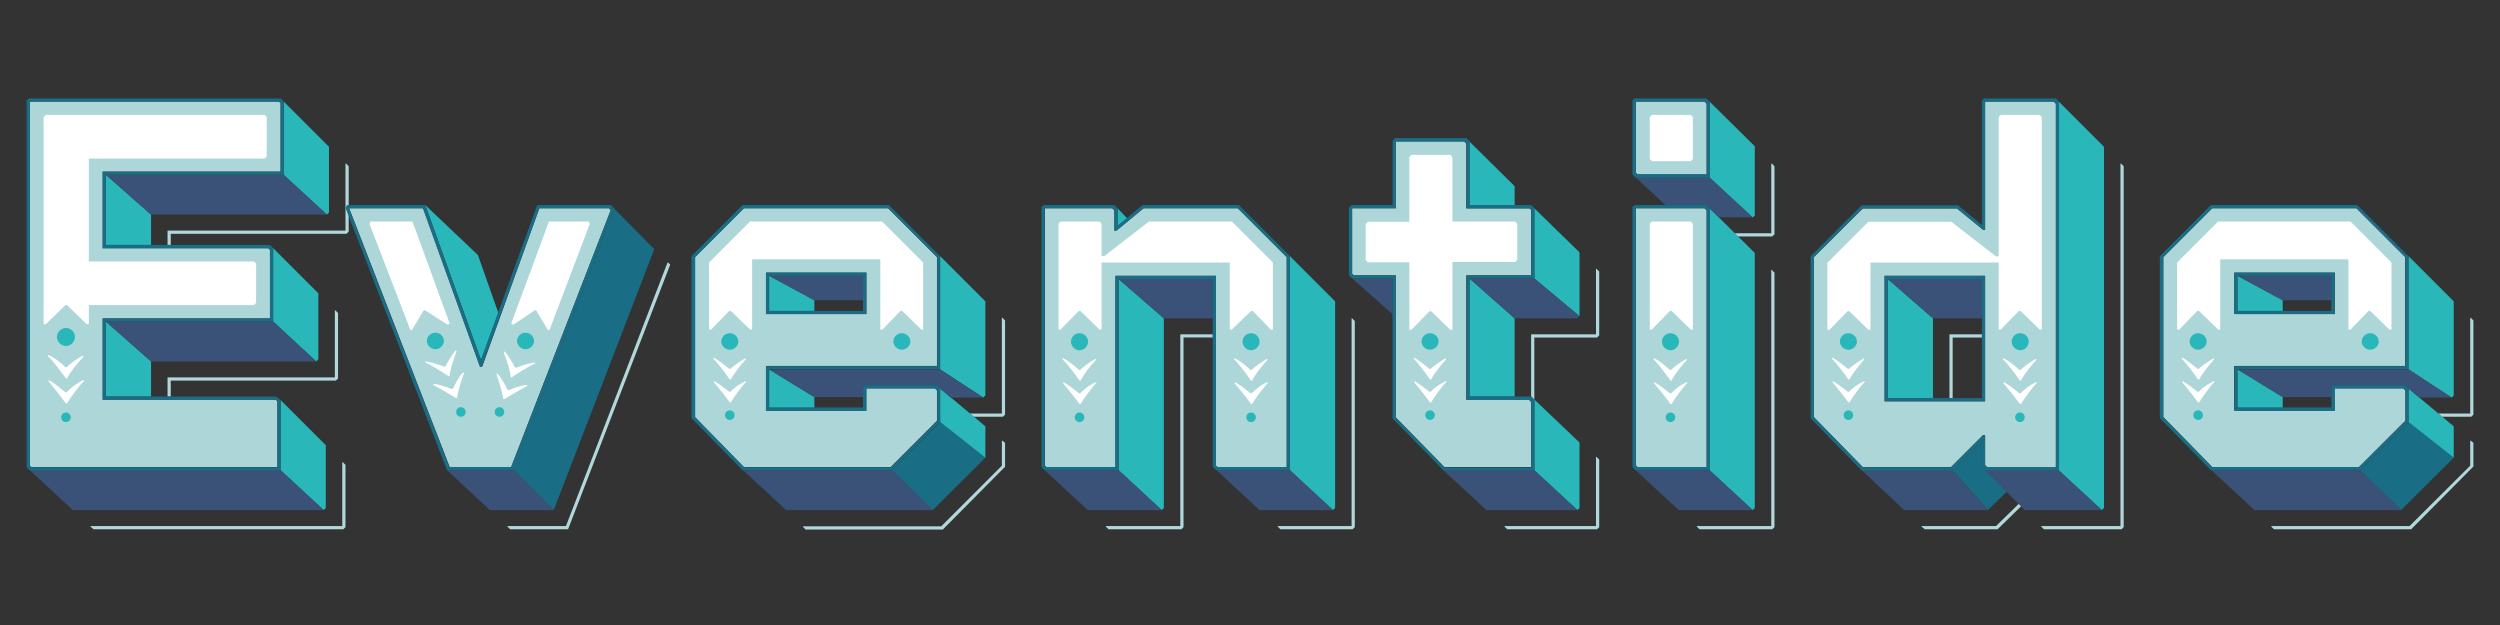 <?xml version="1.0" encoding="utf-8"?>
<!-- Generator: Adobe Illustrator 19.2.0, SVG Export Plug-In . SVG Version: 6.00 Build 0)  -->
<!DOCTYPE svg PUBLIC "-//W3C//DTD SVG 1.1//EN" "http://www.w3.org/Graphics/SVG/1.1/DTD/svg11.dtd">
<svg version="1.1" id="Layer_1" xmlns="http://www.w3.org/2000/svg" xmlns:xlink="http://www.w3.org/1999/xlink" x="0px" y="0px"
	 viewBox="0 0 940 235" enable-background="new 0 0 940 235" xml:space="preserve">
<rect x="0" y="0" width="940" height="235" fill="#333333" stroke="none"/>
<path fill="#B1D9DB" d="M125.9,141.9H63v7.2h1.2v-6h62.1l0.8-0.8v-24.6l-1-1h-0.2V141.9z M128.7,197.8H34v0.2l1.2,1h93.9l0.8-0.8
	v-23.4l-1-1h-0.2V197.8z M129.9,86.7H63v5.4h1.2v-4.2h66.1l0.8-0.8V62.5l-1-1h-0.2V86.7z"/>
<polygon fill="#B1D9DB" points="252,99.5 251.2,98.7 251,98.7 212.8,197.8 190.8,197.8 190.8,198 191.8,199 213.6,199 "/>
<path fill="#B1D9DB" d="M376.7,155.5h-12l1.4,1.2h11l0.8-0.8v-35.4l-1-1h-0.2V155.5z M377.9,166.5l-1-0.8h-0.2v9.4l-22.8,22.8h-52
	v0.2l1,1h51.6l23.4-23.6V166.5z"/>
<path fill="#B1D9DB" d="M508.2,197.8h-27.8v0.2l1,1h27.2l0.8-0.8v-77.5l-1-1h-0.2V197.8z M415.8,197.8v0.2l1,1h27.4l0.8-0.8v-71.3
	h11v-1.2h-12.2v72.1H415.8z"/>
<path fill="#B1D9DB" d="M600.5,199l0.8-0.8v-25.4l-1-1h-0.2v26h-34.4v0.2l1,1H600.5z M576.9,150.3v-23.4h23.6l0.8-0.8v-24l-1-1h-0.2
	v24.6h-24.4v23.4L576.9,150.3z"/>
<path fill="#B1D9DB" d="M666,87.7h-13.6v0.2l1,1h13l0.8-0.8V62.5l-1-1H666V87.7z M666,197.8h-28v0.2l1,1h27.4l0.8-0.8v-95.7l-1-1
	H666V197.8z"/>
<path fill="#B1D9DB" d="M759.1,189.4l-8.6,8.4h-28v0.2l1.2,1h27.4l9-8.8L759.1,189.4z M797.3,197.8h-29.8v0.2l1,1h29.2l0.8-0.8V62.5
	l-1-1h-0.2V197.8z M734.2,149.7v-22.8h11v-1.2H733v24H734.2z"/>
<path fill="#B1D9DB" d="M928.8,155.5h-12l1.4,1.2h11l0.8-0.8v-35.4l-1-1h-0.2V155.5z M930,166.5l-1-0.8h-0.2v9.4L906,197.8h-52v0.2
	l1,1h51.6l23.4-23.6V166.5z"/>
<polygon fill="#196E86" points="231,78.5 193.2,176.8 208.2,191.8 246,93.7 "/>
<polygon fill="#196E86" points="350.7,191.8 370.5,172.1 353.5,158.7 335.3,176.8 "/>
<polygon fill="#196E86" points="745.2,175.6 745.2,165.7 734.2,176.8 747.4,191.8 754.6,184.8 "/>
<polygon fill="#196E86" points="902.8,191.8 922.6,172.1 905.6,158.7 887.4,176.8 "/>
<path fill="#29B7B9" d="M56.8,149.1v-13.2l-17-15v28.2H56.8z M121.7,191.8l0.8-0.8v-23.6l-17-17v26.4L121.7,191.8z M56.8,92.1V80.7
	l-17-15v26.4H56.8z M122.9,80.7l0.8-0.8V55.2l-17-17v27.6L122.9,80.7z M118.9,135.9l0.8-0.8v-24.8l-17-17v27.6L118.9,135.9z"/>
<polygon fill="#29B7B9" points="187.4,117.7 179.7,95.9 159.9,77.1 180.7,134.9 181.1,134.9 "/>
<path fill="#29B7B9" d="M370.5,172.1v-11.8l-17-14.2v12.6L370.5,172.1z M289.2,153.3h17v-4l-17-10.4V153.3z M369.7,149.5l0.8-0.8
	v-35.4l-17-17v42.6L369.7,149.5z M289.2,103.7v13.2h17v-4L289.2,103.7z"/>
<path fill="#29B7B9" d="M420.2,78.3v6.6l3.6-2.8L420.2,78.3z M420.6,104.9v71.9l16.2,15l0.8-0.8v-71.3L420.6,104.9z M485,96.3v80.5
	l16.2,15l0.8-0.8v-77.7L485,96.3z"/>
<path fill="#29B7B9" d="M593.1,191.8l0.8-0.8v-24.6l-17-16.2v26.6L593.1,191.8z M593.9,118.9v-24l-17-16.6v26.4L593.9,118.9z
	 M569.5,119.7l-17-15v44.4h17V119.7z M552.5,53.2v24h17v-7.2L552.5,53.2z"/>
<path fill="#29B7B9" d="M659.8,55l-17-16.8v28.6l16.2,15l0.8-0.8V55z M659.8,95.1l-17-16.8v98.5l16.2,15l0.8-0.8V95.1z"/>
<path fill="#29B7B9" d="M726.8,149.7v-30l-17-14.8v44.8H726.8z M790.3,191.8l0.8-0.8V55.2l-17-17v138.7L790.3,191.8z"/>
<path fill="#29B7B9" d="M922.6,172.1v-11.8l-17-14.2v12.6L922.6,172.1z M841.3,153.3h17v-4l-17-10.4V153.3z M921.8,149.5l0.8-0.8
	v-35.4l-17-17v42.6L921.8,149.5z M841.3,103.7v13.2h17v-4L841.3,103.7z"/>
<path fill="#3A5277" d="M11.2,176.8l16.2,15h94.3l-16.2-15H11.2z M56.8,80.7h66.1l-16.2-15H39.8L56.8,80.7z M56.8,135.9h62.1
	l-16.2-15H39.8L56.8,135.9z"/>
<polygon fill="#3A5277" points="193.2,176.8 168.1,176.8 184.2,191.8 208.2,191.8 "/>
<path fill="#3A5277" d="M306.1,149.3h18.4v-3.6l0.8-0.8h27l1.2,1.2l4,3.4h12.2l-16.2-10.6h-64.3L306.1,149.3z M289.2,103.7l17,9.2
	h18.4v-9.2H289.2z M295.6,191.8h55.2l-15.4-15h-56L295.6,191.8z"/>
<path fill="#3A5277" d="M485,176.8h-27.6l16.2,15h27.6L485,176.8z M420.6,176.8h-27.8l16.2,15h27.8L420.6,176.8z M456,104.9h-35.4
	l17,14.8H456V104.9z"/>
<path fill="#3A5277" d="M523.6,104.7h-15.2l15.2,13.4V104.7z M593.1,119.7l0.8-0.8l-17-14.2h-24.4l17,15H593.1z M576.9,176.8h-34.2
	l16.2,15h34.2L576.9,176.8z"/>
<path fill="#3A5277" d="M642.8,66.7h-27.8l11.2,10.4h15.4l4.6,4.6H659L642.8,66.7z M642.8,176.8h-27.8l16.2,15H659L642.8,176.8z"/>
<path fill="#3A5277" d="M761.3,191.8h29l-16.2-15h-27.8L761.3,191.8z M726.8,119.7h18.4v-14.8h-35.4L726.8,119.7z M734.2,176.8H700
	l16,15h31.4L734.2,176.8z"/>
<path fill="#3A5277" d="M858.3,149.3h18.4v-3.6l0.8-0.8h27l1.2,1.2l4,3.4h12.2l-16.2-10.6h-64.3L858.3,149.3z M841.3,103.7l17,9.2
	h18.4v-9.2H841.3z M847.7,191.8h55.2l-15.4-15h-56L847.7,191.8z"/>
<polygon fill="#ACD6D8" points="38.6,119.7 101.5,119.7 101.5,93.9 100.9,93.3 38.6,93.3 38.6,64.5 105.5,64.5 105.5,38.8 
	104.9,38.2 11.2,38.2 11.2,175.1 11.8,175.6 104.3,175.6 104.3,150.9 103.7,150.3 38.6,150.3 "/>
<polygon fill="#ACD6D8" points="181.3,137.9 180.5,137.9 159.1,78.3 131.3,78.3 169.1,175.6 192.2,175.6 229.6,79.1 229,78.3 
	202.8,78.3 "/>
<path fill="#ACD6D8" d="M288,118.1v-15.6h37.8v15.6H288z M352.3,96.7l-18.4-18.4h-54.2l-18.4,18.4v60.1l18.4,18.8h55.2l17.4-17.4
	v-11.4l-0.8-0.8h-25.8v8.4H288v-16.8h64.3V96.7z"/>
<polygon fill="#ACD6D8" points="419,79.1 418.2,78.3 392.9,78.3 392.9,175.1 393.5,175.6 419.4,175.6 419.4,103.7 457.2,103.7 
	457.2,175.1 457.8,175.6 483.8,175.6 483.8,96.7 465.4,78.3 430,78.3 419.8,86.7 419,86.7 "/>
<polygon fill="#ACD6D8" points="524.8,78.3 508.4,78.3 508.4,102.9 509,103.5 524.8,103.5 524.8,156.9 543.1,175.6 575.7,175.6 
	575.7,151.1 574.9,150.3 551.3,150.3 551.3,103.5 575.7,103.5 575.7,78.9 575.1,78.3 551.3,78.3 551.3,54 550.5,53.2 524.8,53.2 "/>
<path fill="#ACD6D8" d="M641.7,39l-0.8-0.8h-25.8v26.8l0.6,0.6h26V39z M641.7,79.1l-0.8-0.8h-25.8v96.7l0.6,0.6h26V79.1z"/>
<path fill="#ACD6D8" d="M746.4,103.7v47.2h-37.8v-47.2H746.4z M746.4,174.9l0.8,0.8h25.8V39l-0.8-0.8h-25.8v48.2h-0.8l-9.8-8h-35.4
	L682,96.7v60.1l18.4,18.8h33.2l12-12h0.8V174.9z"/>
<path fill="#ACD6D8" d="M840.1,118.1v-15.6h37.8v15.6H840.1z M904.4,96.7L886,78.3h-54.2l-18.4,18.4v60.1l18.4,18.8H887l17.4-17.4
	v-11.4l-0.8-0.8h-25.8v8.4h-37.8v-16.8h64.3V96.7z"/>
<path fill="#196E86" d="M39.8,149.1v-28.2h62.9V93.3l-1.2-1.2H39.8V65.7h66.9V38.2l-1.2-1.2H10.8L10,37.8v137.9l1.2,1.2h94.3v-26.4
	l-1.6-1.4H39.8z M38.6,150.3h65.1l0.6,0.6v24.8H11.8l-0.6-0.6V38.2h93.7l0.6,0.6v25.8H38.6v28.8h62.3l0.6,0.6v25.8H38.6V150.3z"/>
<path fill="#196E86" d="M202.8,78.3H229l0.6,0.8l-37.4,96.5h-23.2l-37.8-97.3h27.8l21.4,59.5h0.8L202.8,78.3z M159.9,77.1h-29.4
	l-0.6,1l38.2,98.7h25.2L231,78.5l-1.2-1.4H202l-21,57.7h-0.4L159.9,77.1z"/>
<path fill="#196E86" d="M325.7,118.1v-15.6H288v15.6H325.7z M352.3,137.7H288v16.8h37.8v-8.4h25.8l0.8,0.8v11.4l-17.4,17.4h-55.2
	l-18.4-18.8V96.7l18.4-18.4h54.2l18.4,18.4V137.7z M324.5,116.9h-35.4v-13.2h35.4V116.9z M335.3,176.8l18.2-18.2v-12.6l-1.2-1.2h-27
	l-0.8,0.8v7.6h-35.4v-14.4h64.3V96.3l-19.2-19.2h-55l-19.2,19.2v60.9l19.2,19.6H335.3z"/>
<path fill="#196E86" d="M419,86.7h0.8l10.2-8.4h35.4l18.4,18.4v78.9h-26l-0.6-0.6v-71.3h-37.8v71.9h-26l-0.6-0.6V78.3h25.4l0.8,0.8
	V86.7z M420.2,78.3l-1.2-1.2h-26.6l-0.8,0.8v97.7l1.2,1.2h27.8v-71.9H456v70.7l1.4,1.2H485V96.3l-19.2-19.2h-36.2l-9.4,7.8V78.3z"/>
<path fill="#196E86" d="M524.8,53.2h25.8l0.8,0.8v24.4h23.8l0.6,0.6v24.6h-24.4v46.8h23.6l0.8,0.8v24.6h-32.6l-18.4-18.8v-53.4H509
	l-0.6-0.6V78.3h16.4V53.2z M523.6,157.3l19.2,19.6h34.2v-26.6l-1.2-1.2h-23.2v-44.4h24.4V78.3l-1.2-1.2h-23.2v-24l-1.2-1.2h-26.8
	l-1,1v24.2h-15.4l-1,1v25.4l1.2,1.2h15.2V157.3z"/>
<path fill="#196E86" d="M641.7,65.5h-26l-0.6-0.6V38.2h25.8l0.8,0.8V65.5z M642.8,38.2l-1.2-1.2h-27l-0.8,0.8v27.8l1.2,1.2h27.8
	V38.2z M641.7,175.6h-26l-0.6-0.6V78.3h25.8l0.8,0.8V175.6z M642.8,78.3l-1.2-1.2h-27l-0.8,0.8v97.7l1.2,1.2h27.8V78.3z"/>
<path fill="#196E86" d="M708.6,103.7v47.2h37.8v-47.2H708.6z M745.2,104.9v44.8h-35.4v-44.8H745.2z M745.2,165.7v10l1.2,1.2h27.8
	V38.2l-1.2-1.2h-27l-0.8,0.8v46.8l-9-7.4H700l-19.2,19.2v60.9l19.2,19.6h34.2L745.2,165.7z M746.4,163.7h-0.8l-12,12h-33.2
	L682,156.9V96.7l18.4-18.4h35.4l9.8,8h0.8V38.2h25.8l0.8,0.8v136.7h-25.8l-0.8-0.8V163.7z"/>
<path fill="#196E86" d="M877.8,118.1v-15.6h-37.8v15.6H877.8z M904.4,137.7h-64.3v16.8h37.8v-8.4h25.8l0.8,0.8v11.4L887,175.6h-55.2
	l-18.4-18.8V96.7l18.4-18.4H886l18.4,18.4V137.7z M876.6,116.9h-35.4v-13.2h35.4V116.9z M887.4,176.8l18.2-18.2v-12.6l-1.2-1.2h-27
	l-0.8,0.8v7.6h-35.4v-14.4h64.3V96.3l-19.2-19.2h-55l-19.2,19.2v60.9l19.2,19.6H887.4z"/>
<path fill="#FFFFFF" d="M25.2,142.3c1.2-2.4,3.6-5.4,6.2-8.2l-0.2-0.4c-2.4,1.2-5.2,3.4-6.2,4.4h-0.4c-1.8-1.8-4-3.6-6.4-4.6
	l-0.2,0.4c1.6,1.4,5.4,6.4,6.8,8.4H25.2z M25.2,151.7c1-1.8,4.6-6.8,6.4-8.4l-0.2-0.4c-2.4,1-4.8,3-6.4,4.6h-0.4
	c-1-0.8-3.8-3.2-6.2-4.6l-0.2,0.4c2.6,3.2,5,6.2,6.6,8.4H25.2z M95.5,114.7l0.8-0.8V99.1l-0.8-0.8H33.4V59.6h66.1l0.8-0.8V44
	l-0.8-0.8H17.2L16.4,44v77.9h0.8l7.4-7.2h0.6l7.4,7.2h0.8v-7.2H95.5z"/>
<path fill="#FFFFFF" d="M189.6,150.1c2.2-1.4,5.4-3.2,8.6-5v-0.4c-2.6,0.2-5.8,1.6-7,2l-0.4-0.2c-0.6-1.2-2.6-5.2-3.8-6h-0.4
	c0.8,2.2,2.4,7.4,2.6,9.4L189.6,150.1z M171.9,149.5c0.2-2,1.8-7.2,2.6-9.4h-0.4c-1.2,0.8-3.2,4.8-3.8,6l-0.4,0.2
	c-1.2-0.4-4.4-1.8-7-2v0.4c3.2,1.8,6.4,3.6,8.6,5L171.9,149.5z M169.1,141.3c0.2-2.6,1.4-6,2.6-9.2l-0.4-0.4c-1.6,2-3.2,4.8-3.8,6
	l-0.4,0.2c-2.2-0.8-4.8-1.8-7.2-2v0.4c2,0.8,6.8,3.8,8.8,5.2L169.1,141.3z M192.4,141.9c2-1.4,6.8-4.4,8.8-5.2v-0.4
	c-2.4,0.2-5,1.2-7.2,2l-0.4-0.2c-0.6-1.2-2.2-4-3.8-6l-0.4,0.4c1.2,3.2,2.4,6.6,2.6,9.2L192.4,141.9z M206.4,83.3l-14.2,38.4
	l0.8,0.4l8-5.4h0.6l4.4,7.4h0.6l15.2-40l-0.4-0.8H206.4z M139.3,83.3l-0.4,0.8l15.4,40h0.6l4.4-7.4h0.6l8.4,5.4l0.8-0.4l-14-38.4
	H139.3z"/>
<path fill="#FFFFFF" d="M274.8,142.7c1.2-2.4,3.4-5,5.6-7.6l-0.2-0.4c-2,1.2-4.6,3-5.6,4h-0.4c-1.8-1.4-3.8-3.2-5.8-4.2l-0.2,0.4
	c1.6,1.4,4.8,5.8,6.2,7.8H274.8z M274.8,151.3c1-1.8,4.2-6.2,5.8-7.8l-0.2-0.2c-2,0.8-4.2,2.4-5.8,4h-0.4c-1-0.8-3.6-2.8-5.6-4
	l-0.2,0.4c2.2,2.6,4.4,5.4,6,7.6H274.8z M347.1,123.9V98.7l-15.4-15.4H282l-15.4,15.4v25.2h0.8l6.8-7h0.6l7.2,7h0.8V97.5h48.2v26.4
	h0.8l6.8-7h0.6l7.2,7H347.1z"/>
<path fill="#FFFFFF" d="M406.3,143.1c1.2-2.4,3.4-5.2,5.8-7.8l-0.2-0.4c-2.2,1.2-4.8,3.2-5.8,4.2h-0.4c-1.8-1.6-3.8-3.4-6-4.4
	l-0.2,0.4c1.6,1.4,5,6,6.4,8H406.3z M470.8,143.1c1.2-2.4,3.4-5.2,5.8-7.8l-0.2-0.4c-2.2,1.2-4.8,3.2-5.8,4.2h-0.4
	c-1.8-1.6-3.8-3.4-6-4.4l-0.2,0.4c1.6,1.4,5,6,6.4,8H470.8z M406.3,151.9c1-1.8,4.4-6.4,6-8l-0.2-0.2c-2.2,0.8-4.4,2.6-6,4.2h-0.4
	c-1-0.8-3.6-3-5.8-4.2l-0.2,0.4c2.4,2.8,4.6,5.6,6.2,7.8H406.3z M470.8,151.9c1-1.8,4.4-6.4,6-8l-0.2-0.2c-2.2,0.8-4.4,2.6-6,4.2
	h-0.4c-1-0.8-3.6-3-5.8-4.2l-0.2,0.4c2.4,2.8,4.6,5.6,6.2,7.8H470.8z M414.2,123.9V98.7h48.2v25.2h0.8l7.2-7h0.6l6.8,7h0.8V98.7
	l-15.4-15.4H432l-16.8,13h-1V84.1l-0.8-0.8h-14.6l-0.8,0.8v39.8h0.8l6.8-7h0.6l7.2,7H414.2z"/>
<path fill="#FFFFFF" d="M538.1,142.7c1.2-2.4,3.4-5,5.6-7.6l-0.2-0.4c-2,1.2-4.6,3-5.6,4h-0.4c-1.8-1.4-3.8-3.2-5.8-4.2l-0.2,0.4
	c1.6,1.4,4.8,5.8,6.2,7.8H538.1z M538.1,151.3c1-1.8,4.2-6.2,5.8-7.8l-0.2-0.2c-2,0.8-4.2,2.4-5.8,4h-0.4c-1-0.8-3.6-2.8-5.6-4
	l-0.2,0.4c2.2,2.6,4.4,5.4,6,7.6H538.1z M546.1,59l-0.8-0.8h-14.6l-0.8,0.8v24.4h-15.6l-0.8,0.8v13.6l0.8,0.8h15.6v25.4h0.8l6.8-7
	h0.6l7.2,7h0.8V98.5h23.6l0.8-0.8V84.1l-0.8-0.8h-23.6V59z"/>
<path fill="#FFFFFF" d="M628.5,143.1c1.2-2.4,3.4-5.2,5.8-7.8l-0.2-0.4c-2.2,1.2-4.8,3.2-5.8,4.2h-0.4c-1.8-1.6-3.8-3.4-6-4.4
	l-0.2,0.4c1.6,1.4,5,6,6.4,8H628.5z M628.5,151.9c1-1.8,4.4-6.4,6-8l-0.2-0.2c-2.2,0.8-4.4,2.6-6,4.2h-0.4c-1-0.8-3.6-3-5.8-4.2
	l-0.2,0.4c2.4,2.8,4.6,5.6,6.2,7.8H628.5z M635.7,60.6l0.8-0.8V44l-0.8-0.8h-14.6l-0.8,0.8v15.8l0.8,0.8H635.7z M636.5,84.1
	l-0.8-0.8h-14.6l-0.8,0.8v39.8h0.8l6.8-7h0.6l7.2,7h0.8V84.1z"/>
<path fill="#FFFFFF" d="M695.4,142.7c1.2-2.4,3.4-5,5.6-7.6l-0.2-0.4c-2,1.2-4.6,3-5.6,4h-0.4c-1.8-1.4-3.8-3.2-5.8-4.2l-0.2,0.4
	c1.6,1.4,4.8,5.8,6.2,7.8H695.4z M695.4,151.3c1-1.8,4.2-6.2,5.8-7.8l-0.2-0.2c-2,0.8-4.2,2.4-5.8,4h-0.4c-1-0.8-3.6-2.8-5.6-4
	l-0.2,0.4c2.2,2.6,4.4,5.4,6,7.6H695.4z M759.9,143.1c1.2-2.4,3.4-5.2,5.8-7.8l-0.2-0.4c-2.2,1.2-4.8,3.2-5.8,4.2h-0.4
	c-1.8-1.6-3.8-3.4-6-4.4l-0.2,0.4c1.6,1.4,5,6,6.4,8H759.9z M759.9,151.9c1-1.8,4.4-6.4,6-8l-0.2-0.2c-2.2,0.8-4.4,2.6-6,4.2h-0.4
	c-1-0.8-3.6-3-5.8-4.2l-0.2,0.4c2.4,2.8,4.6,5.6,6.2,7.8H759.9z M767.7,123.9V44l-0.8-0.8h-14.6l-0.8,0.8v52.4h-1l-16.8-13h-31.2
	l-15.4,15.4v25.2h0.8l6.8-7h0.6l7.2,7h0.8V98.7h48.2v25.2h0.8l6.8-7h0.6l7.2,7H767.7z"/>
<path fill="#FFFFFF" d="M826.9,142.7c1.2-2.4,3.4-5,5.6-7.6l-0.2-0.4c-2,1.2-4.6,3-5.6,4h-0.4c-1.8-1.4-3.8-3.2-5.8-4.2l-0.2,0.4
	c1.6,1.4,4.8,5.8,6.2,7.8H826.9z M826.9,151.3c1-1.8,4.2-6.2,5.8-7.8l-0.2-0.2c-2,0.8-4.2,2.4-5.8,4h-0.4c-1-0.8-3.6-2.8-5.6-4
	l-0.2,0.4c2.2,2.6,4.4,5.4,6,7.6H826.9z M899.2,123.9V98.7l-15.4-15.4h-49.8l-15.4,15.4v25.2h0.8l6.8-7h0.6l7.2,7h0.8V97.5H883v26.4
	h0.8l6.8-7h0.6l7.2,7H899.2z"/>
<path fill="#29B7B9" d="M23,156.9c0,1,0.8,1.8,1.8,1.8s1.8-0.8,1.8-1.8c0-1-0.8-1.8-1.8-1.8S23,155.9,23,156.9z M21.4,126.7
	c0,1.8,1.6,3.4,3.4,3.4c1.8,0,3.4-1.6,3.4-3.4c0-1.8-1.6-3.4-3.4-3.4C23,123.3,21.4,124.9,21.4,126.7z"/>
<path fill="#29B7B9" d="M171.5,154.9c0,1,0.8,1.8,1.8,1.8c1,0,1.8-0.8,1.8-1.8c0-1-0.8-1.8-1.8-1.8
	C172.3,153.1,171.5,153.9,171.5,154.9z M160.5,128.3c0,1.4,1.4,3,3.2,3c1.8,0,3.2-1.6,3.2-3c0-1.8-1.4-3.2-3.2-3.2
	C161.9,125.1,160.5,126.5,160.5,128.3z M189.6,154.9c0-1-0.8-1.8-1.8-1.8c-1,0-1.8,0.8-1.8,1.8c0,1,0.8,1.8,1.8,1.8
	C188.8,156.7,189.6,155.9,189.6,154.9z M200.8,128.3c0-1.8-1.4-3.2-3.2-3.2c-1.8,0-3.2,1.4-3.2,3.2c0,1.4,1.4,3,3.2,3
	C199.4,131.3,200.8,129.7,200.8,128.3z"/>
<path fill="#29B7B9" d="M335.9,128.5c0,1.4,1.4,3,3.2,3c1.8,0,3.2-1.6,3.2-3c0-1.8-1.4-3.2-3.2-3.2
	C337.3,125.3,335.9,126.7,335.9,128.5z M272.6,156.1c0,1,0.8,1.8,1.8,1.8c1,0,1.8-0.8,1.8-1.8c0-1-0.8-1.8-1.8-1.8
	C273.4,154.3,272.6,155.1,272.6,156.1z M271.2,128.5c0,1.4,1.4,3,3.2,3s3.2-1.6,3.2-3c0-1.8-1.4-3.2-3.2-3.2
	S271.2,126.7,271.2,128.5z"/>
<path fill="#29B7B9" d="M468.6,156.9c0,1,0.8,1.8,1.8,1.8c1,0,1.8-0.8,1.8-1.8c0-1-0.8-1.8-1.8-1.8
	C469.4,155.1,468.6,155.9,468.6,156.9z M467.2,128.5c0,1.6,1.4,3.2,3.2,3.2c1.8,0,3.2-1.6,3.2-3.2c0-1.8-1.4-3.2-3.2-3.2
	C468.6,125.3,467.2,126.7,467.2,128.5z M404.1,156.9c0,1,0.8,1.8,1.8,1.8c1,0,1.8-0.8,1.8-1.8c0-1-0.8-1.8-1.8-1.8
	C404.9,155.1,404.1,155.9,404.1,156.9z M402.7,128.5c0,1.6,1.4,3.2,3.2,3.2c1.8,0,3.2-1.6,3.2-3.2c0-1.8-1.4-3.2-3.2-3.2
	C404.1,125.3,402.7,126.7,402.7,128.5z"/>
<path fill="#29B7B9" d="M535.9,156.1c0,1,0.8,1.8,1.8,1.8s1.8-0.8,1.8-1.8c0-1-0.8-1.8-1.8-1.8S535.9,155.1,535.9,156.1z
	 M534.5,128.5c0,1.4,1.4,3,3.2,3s3.2-1.6,3.2-3c0-1.8-1.4-3.2-3.2-3.2S534.5,126.7,534.5,128.5z"/>
<path fill="#29B7B9" d="M626.3,156.9c0,1,0.8,1.8,1.8,1.8c1,0,1.8-0.8,1.8-1.8c0-1-0.8-1.8-1.8-1.8
	C627.1,155.1,626.3,155.9,626.3,156.9z M624.9,128.5c0,1.6,1.4,3.2,3.2,3.2c1.8,0,3.2-1.6,3.2-3.2c0-1.8-1.4-3.2-3.2-3.2
	C626.3,125.3,624.9,126.7,624.9,128.5z"/>
<path fill="#29B7B9" d="M693.2,156.1c0,1,0.8,1.8,1.8,1.8c1,0,1.8-0.8,1.8-1.8c0-1-0.8-1.8-1.8-1.8
	C694,154.3,693.2,155.1,693.2,156.1z M691.8,128.5c0,1.4,1.4,3,3.2,3c1.8,0,3.2-1.6,3.2-3c0-1.8-1.4-3.2-3.2-3.2
	C693.2,125.3,691.8,126.7,691.8,128.5z M757.7,156.9c0,1,0.8,1.8,1.8,1.8c1,0,1.8-0.8,1.8-1.8c0-1-0.8-1.8-1.8-1.8
	C758.5,155.1,757.7,155.9,757.7,156.9z M756.4,128.5c0,1.6,1.4,3.2,3.2,3.2c1.8,0,3.2-1.6,3.2-3.2c0-1.8-1.4-3.2-3.2-3.2
	C757.7,125.3,756.4,126.7,756.4,128.5z"/>
<path fill="#29B7B9" d="M888,128.5c0,1.4,1.4,3,3.2,3s3.2-1.6,3.2-3c0-1.8-1.4-3.2-3.2-3.2S888,126.7,888,128.5z M824.7,156.1
	c0,1,0.8,1.8,1.8,1.8s1.8-0.8,1.8-1.8c0-1-0.8-1.8-1.8-1.8S824.7,155.1,824.7,156.1z M823.3,128.5c0,1.4,1.4,3,3.2,3s3.2-1.6,3.2-3
	c0-1.8-1.4-3.2-3.2-3.2S823.3,126.7,823.3,128.5z"/>
</svg>
